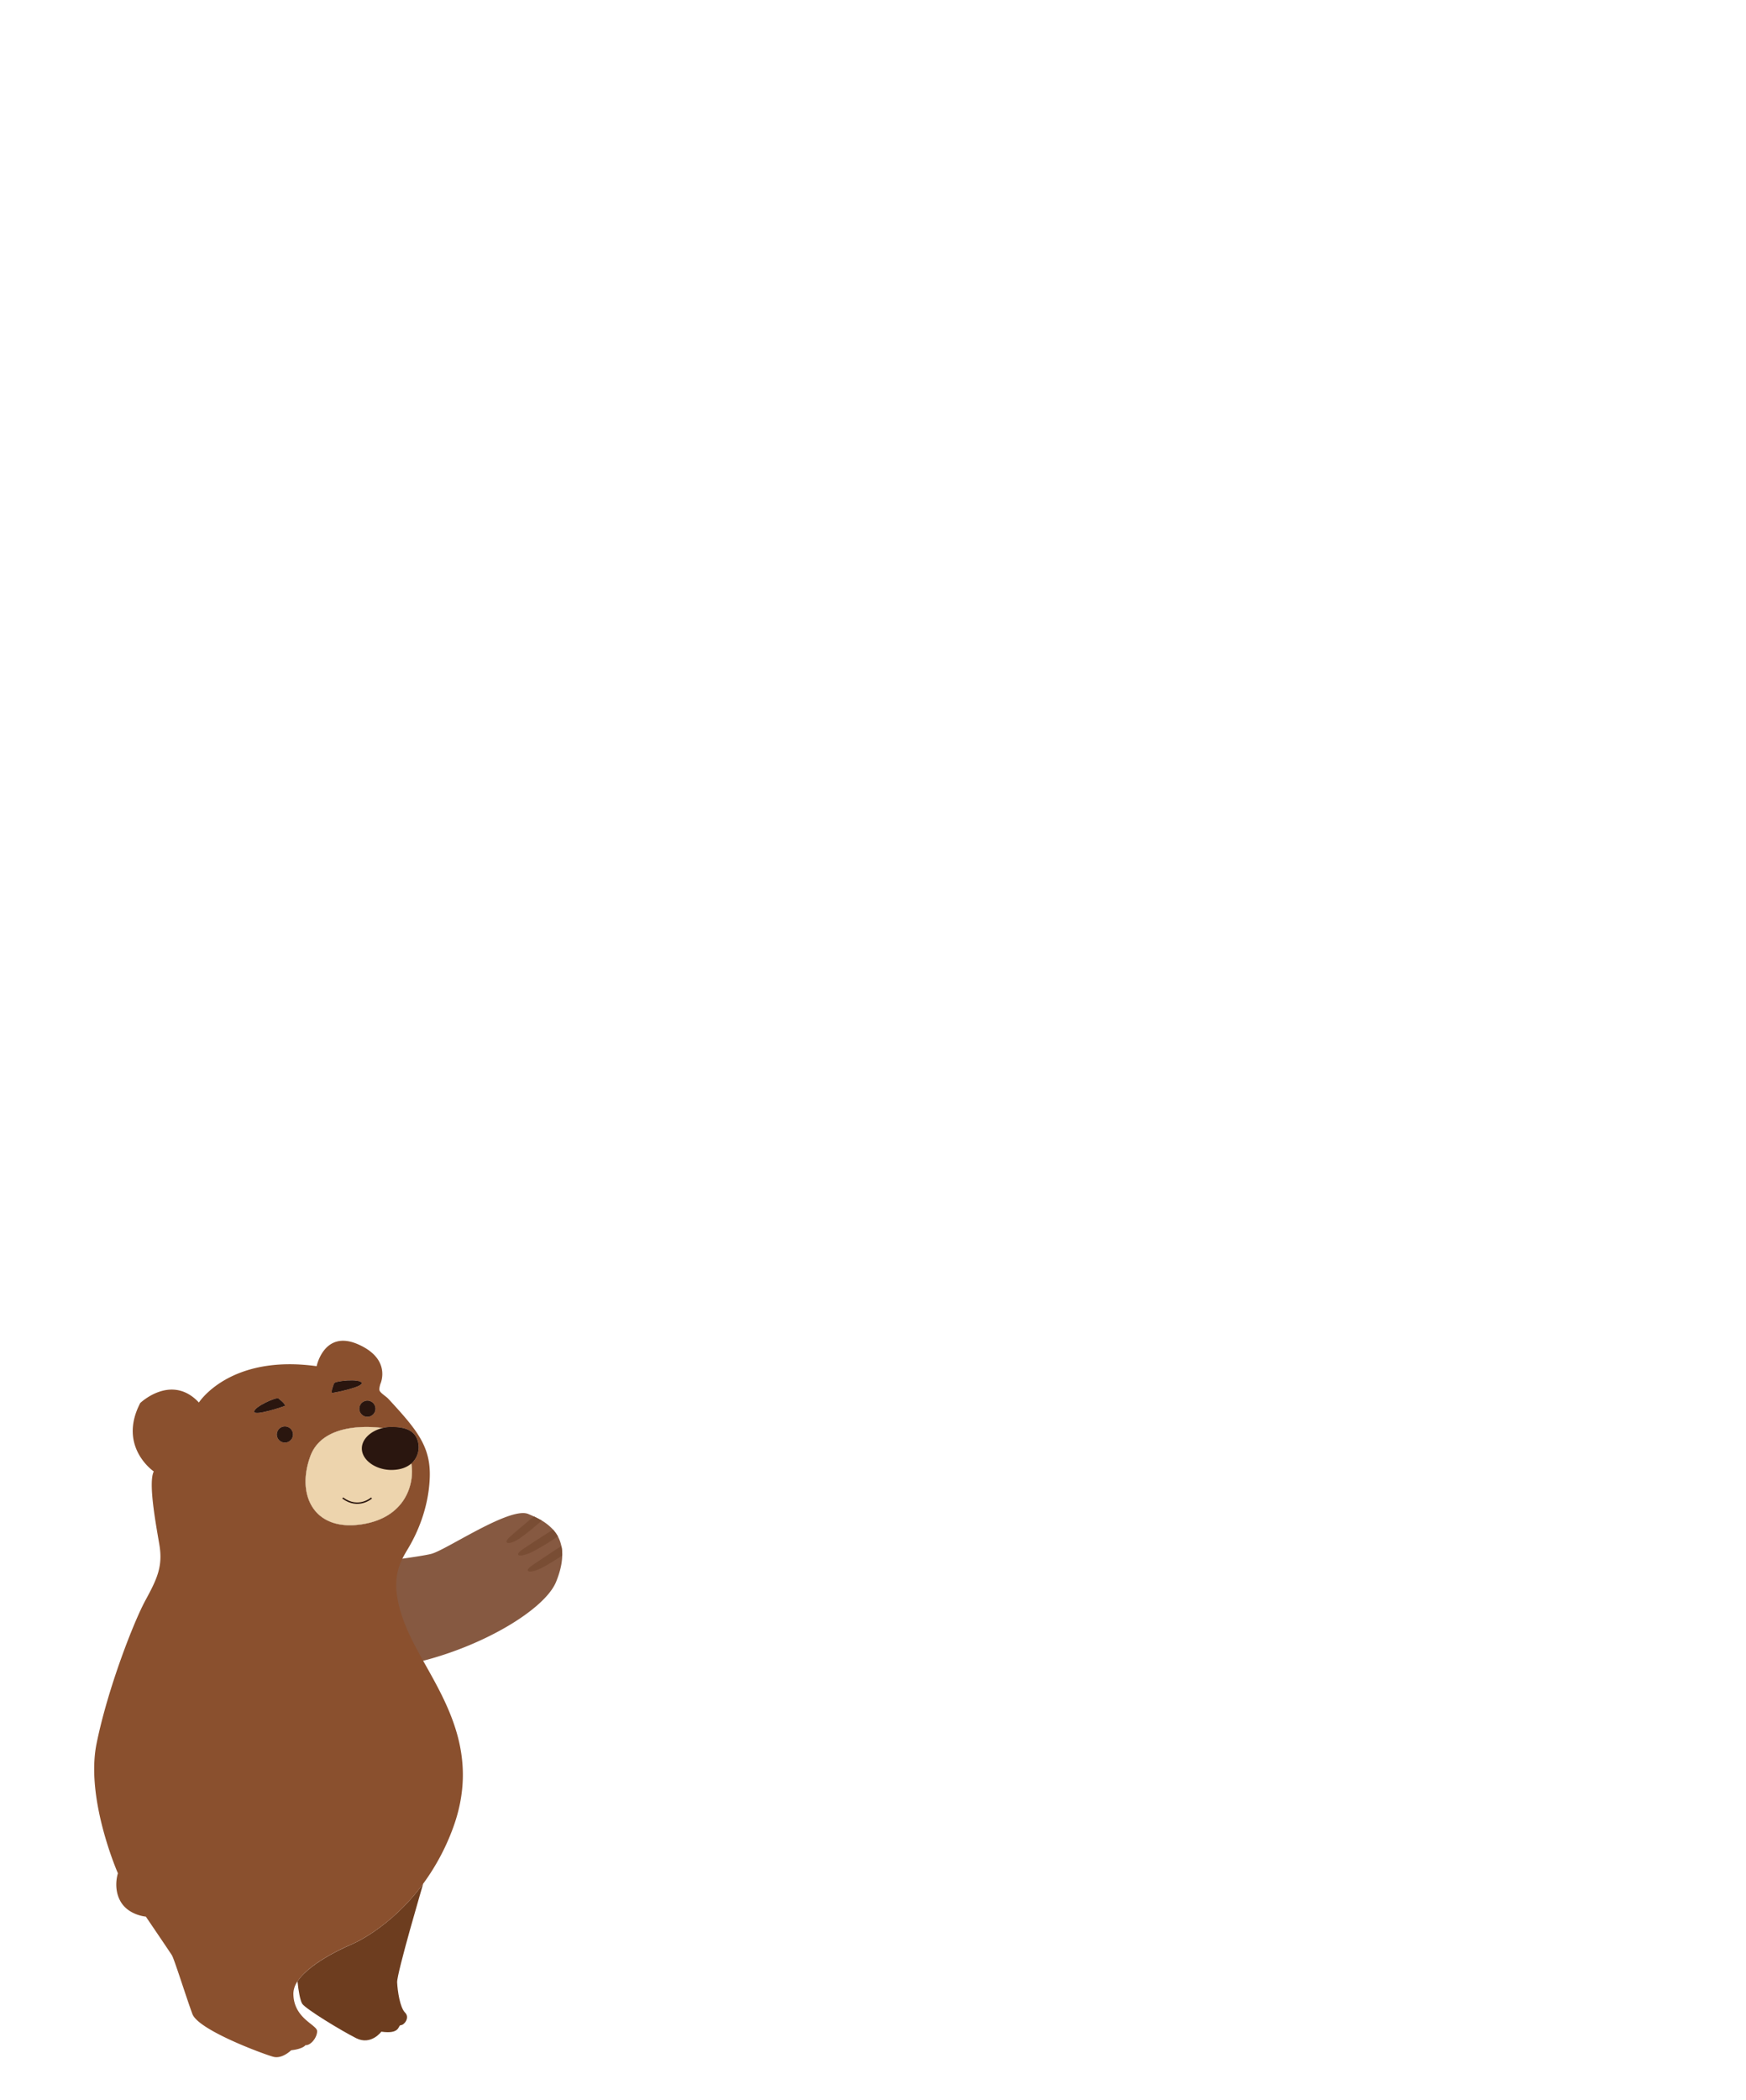 <svg id="레이어_1" data-name="레이어 1" xmlns="http://www.w3.org/2000/svg" viewBox="0 0 1250.56 1503.29"><defs><style>.cls-1{fill:#865941;}.cls-2{fill:#794d34;}.cls-3{fill:#6d3d1f;}.cls-4{fill:#8a502e;}.cls-5{fill:#edd4ad;}.cls-6{fill:#2a160f;}.cls-7{fill:none;stroke:#2a160f;stroke-miterlimit:10;}</style></defs><title>bear</title><path class="cls-1" d="M402.69,1113.44c-.09,5.26-1.4,11.47-4.38,18.8-8,19.74-52.67,46.68-100.43,57.82-4.25-7.57-8.24-14.79-11.35-21.79-12-27.07-9.44-41.51-4.66-51.69,12.54-1.71,23.07-3.3,27.1-4.35,10.75-2.8,56.31-34,69.36-28.54,1.28.53,2.63,1.11,4,1.75l.07,0a60.08,60.08,0,0,1,5.36,2.81l.17.09a35.1,35.1,0,0,1,8.15,6.52,25.78,25.78,0,0,1,3.48,4.88,24.82,24.82,0,0,1,2.51,6.86A29.33,29.33,0,0,1,402.69,1113.44Z"/><path class="cls-2" d="M382.35,1085.44l-1.09.92c-3.17,2.64-12.35,10.33-16.47,14.1-5,4.59,0,5.87,7.68.52A164.29,164.29,0,0,0,388,1088.37Z"/><path class="cls-2" d="M399.58,1099.76c-3.73,2.51-10.46,6.88-17,10.37-9.7,5.21-15.16,3.68-8.61-.85,5.39-3.72,17.24-11.3,21.32-13.89l.78-.5A26,26,0,0,1,399.58,1099.76Z"/><path class="cls-2" d="M402.09,1106.63a29.27,29.27,0,0,1,.6,6.81c-3.7,2.46-8.53,5.52-13.24,8.1-9.66,5.31-15.13,3.84-8.62-.76,5.35-3.77,17.12-11.46,21.17-14.1Z"/><path class="cls-3" d="M290.12,1440.6c3.66,3.67-.67,9-3,9s0,6.67-14,4.67c0,0-7.34,10-18,4.66s-36.34-21-38.67-24.66c-1.42-2.24-2.71-9.28-3.36-16,9.46-14.42,38.36-26.31,38.36-26.31s27.84-11.17,51.68-43.65c0,0-19,64.32-18.68,70.65S286.45,1436.93,290.12,1440.6Z"/><path class="cls-4" d="M303.8,1190.06c-4.25-7.57-8.24-14.79-11.35-21.79-12-27.07-9.44-41.51-4.66-51.69,1.57-3.36,3.39-6.25,5-9,5.2-8.85,14-26.67,15-49.33s-9-34.67-29.66-57c-1.54-1.67-5.13-3.75-6.17-5.67-.73-1.34.5-5,.5-5s8.33-17.67-16-28.33-29.67,15.66-29.67,15.66c-62.33-8.66-84.33,26-84.33,26-19.67-21-42,.34-42,.34-16.33,31.33,9.67,49,9.67,49-4,8,1.33,36.66,4,52.33s-1.67,24.67-10,40-27,63-35,102.67,15.33,92.66,15.33,92.66-3.67,10.67,2,20.34,18,10.66,18,10.66,17,25,18.67,27.67,10.33,30.33,14.66,42,51.67,29,58,30.67,12.73-4.67,12.73-4.67c8.72-1,10.27-3.67,10.27-3.67,3.67.34,8.34-5.33,8.34-10s-17-9-17-27a15.91,15.91,0,0,1,3-8.69c9.46-14.42,38.36-26.31,38.36-26.31s27.84-11.17,51.68-43.65a161.49,161.49,0,0,0,21-39C343.18,1258.52,321.36,1221.39,303.8,1190.06Zm-40.65-187.43a5.74,5.74,0,1,1-5.74,5.73A5.73,5.73,0,0,1,263.15,1002.63Zm-23.84-12.39c.69-1.82,18-3.38,19.68-.48s-19,7-20.8,7.26S239.31,990.24,239.31,990.24Zm-17.14,52.36c9-25.07,45-21.37,51.87-20.42a26.4,26.4,0,0,1,6.25-.75c11,0,17.54,3.12,19.2,11.38a15.57,15.57,0,0,1-4.87,14.74c2.48,14.64-4.22,38.76-35.45,43.55C224.92,1096.35,212.17,1070.35,222.17,1042.6Zm-12.37-15.78a5.74,5.74,0,1,1-5.73-5.73A5.73,5.73,0,0,1,209.8,1026.82Zm-27.69-16.42c0-3.33,15.83-10.58,17.33-9.33,0,0,6,4.66,4.34,5.33S182.11,1013.73,182.11,1010.4Z"/><path class="cls-2" d="M203.78,1006.4c-1.67.67-21.67,7.33-21.67,4s15.83-10.58,17.33-9.33C199.44,1001.07,205.44,1005.73,203.78,1006.4Z"/><path class="cls-2" d="M209.8,1026.82a5.74,5.74,0,1,1-5.73-5.73A5.73,5.73,0,0,1,209.8,1026.82Z"/><path class="cls-2" d="M239.31,990.24c.69-1.82,18-3.38,19.68-.48s-19,7-20.8,7.26S239.31,990.24,239.31,990.24Z"/><path class="cls-2" d="M257.41,1008.36a5.74,5.74,0,1,1,5.74,5.74A5.74,5.74,0,0,1,257.41,1008.36Z"/><path class="cls-2" d="M294.62,1047.55c2.48,14.64-4.22,38.76-35.45,43.55-34.25,5.25-47-20.75-37-48.5,9-25.07,45-21.37,51.87-20.42a26.4,26.4,0,0,1,6.25-.75c11,0,17.54,3.12,19.2,11.38A15.57,15.57,0,0,1,294.62,1047.55Z"/><path class="cls-5" d="M259.17,1091.1c-34.25,5.25-47-20.75-37-48.5,9-25.07,45-21.37,51.87-20.42l1.13.17s14,7.5,18.5,21.25a25.68,25.68,0,0,1,.95,4C297.1,1062.19,290.4,1086.31,259.17,1091.1Z"/><path class="cls-6" d="M294.62,1047.55c-3.14,2.77-7.82,4.63-14.33,4.63-11,0-21.12-6.89-21.12-15.38,0-6.83,6.58-12.63,14.87-14.62a26.4,26.4,0,0,1,6.25-.75c11,0,17.54,3.12,19.2,11.38A15.57,15.57,0,0,1,294.62,1047.55Z"/><path class="cls-6" d="M203.78,1006.4c-1.67.67-21.67,7.33-21.67,4s15.83-10.58,17.33-9.33C199.44,1001.07,205.44,1005.73,203.78,1006.4Z"/><path class="cls-6" d="M238.19,997c-1.78.25,1.12-6.78,1.12-6.78.69-1.82,18-3.38,19.68-.48S240,996.78,238.19,997Z"/><path class="cls-6" d="M268.88,1008.36a5.74,5.74,0,1,1-5.73-5.73A5.73,5.73,0,0,1,268.88,1008.36Z"/><path class="cls-6" d="M209.8,1026.82a5.74,5.74,0,1,1-5.73-5.73A5.73,5.73,0,0,1,209.8,1026.82Z"/><path class="cls-7" d="M266.11,1072.26s-9.33,8.34-20.66,0"/></svg>